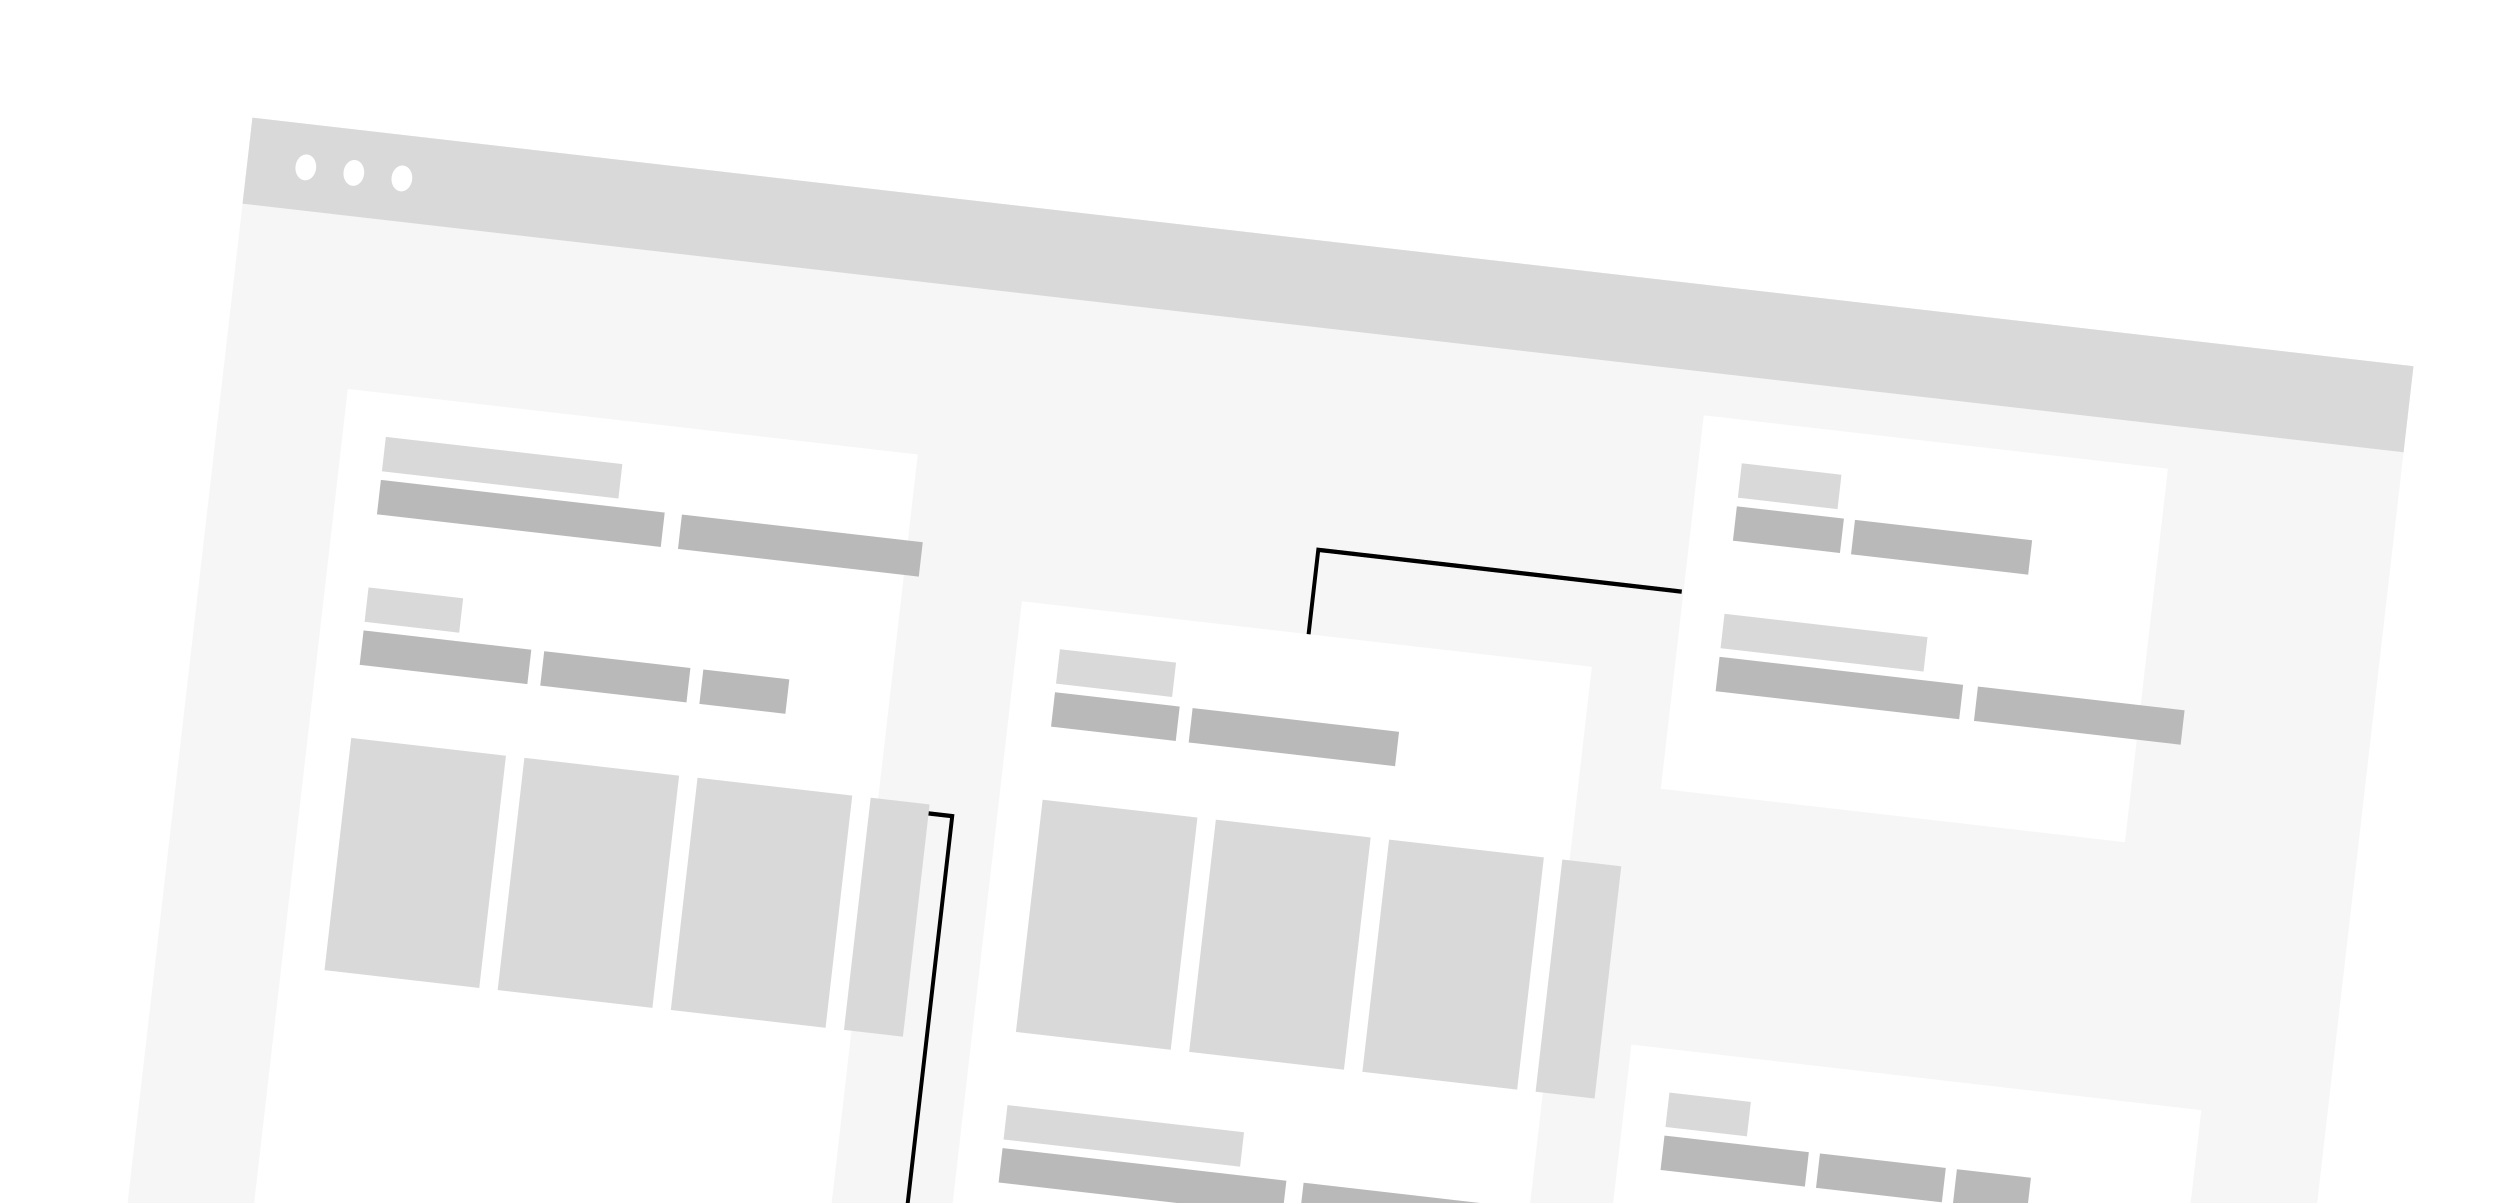 <svg width="349" height="168" viewBox="0 0 349 168" fill="none" xmlns="http://www.w3.org/2000/svg">
<g filter="url(#filter0_dd_930_1125)">
<rect width="303.667" height="197.002" transform="translate(35.242 2.428) rotate(6.562)" fill="#F6F6F6"/>
<path d="M35.242 2.428L336.919 37.132L335.538 49.139L33.86 14.435L35.242 2.428Z" fill="#D9D9D9"/>
<path d="M44.128 9.533C44.013 10.528 43.278 11.26 42.484 11.169C41.691 11.077 41.14 10.197 41.255 9.202C41.369 8.208 42.105 7.475 42.898 7.567C43.692 7.658 44.242 8.538 44.128 9.533Z" fill="white"/>
<path d="M50.832 10.304C50.717 11.299 49.981 12.031 49.188 11.94C48.395 11.848 47.844 10.968 47.959 9.973C48.073 8.979 48.809 8.246 49.602 8.338C50.396 8.429 50.946 9.309 50.832 10.304Z" fill="white"/>
<path d="M57.536 11.075C57.421 12.07 56.685 12.802 55.892 12.711C55.099 12.62 54.548 11.74 54.663 10.745C54.777 9.75 55.513 9.018 56.306 9.109C57.1 9.2 57.65 10.081 57.536 11.075Z" fill="white"/>
<path fill-rule="evenodd" clip-rule="evenodd" d="M132.62 100.206L121.222 98.895L121.291 98.294L133.239 99.669L123.996 180.016L133.25 181.081L133.181 181.681L123.377 180.553L132.62 100.206Z" fill="black"/>
<path fill-rule="evenodd" clip-rule="evenodd" d="M183.792 62.427L234.808 68.296L234.739 68.896L184.273 63.091L182.007 82.788L181.457 82.725L183.792 62.427Z" fill="black"/>
<path fill-rule="evenodd" clip-rule="evenodd" d="M212.955 163.837L223.675 165.07L223.606 165.67L212.886 164.437L212.955 163.837Z" fill="black"/>
<rect width="80.09" height="116.463" transform="translate(48.552 40.299) rotate(6.562)" fill="white"/>
<g clip-path="url(#clip0_930_1125)">
<path d="M111.282 166.537C109.072 166.282 107.486 164.284 107.74 162.074C107.995 159.863 109.993 158.278 112.203 158.532C114.413 158.786 115.999 160.784 115.745 162.995C115.491 165.205 113.493 166.791 111.282 166.537ZM111.388 162.088L109.787 161.904L109.695 162.704L111.296 162.888L111.112 164.489L111.913 164.581L112.097 162.98L113.698 163.165L113.79 162.364L112.189 162.18L112.373 160.579L111.573 160.487L111.388 162.088Z" fill="#BDBDBD"/>
</g>
<path d="M53.864 46.993L86.883 50.791L86.331 55.594L53.312 51.795L53.864 46.993Z" fill="#D9D9D9"/>
<path d="M53.174 52.996L92.796 57.554L92.244 62.357L52.621 57.799L53.174 52.996Z" fill="#B9B9B9"/>
<path d="M95.198 57.831L128.817 61.698L128.265 66.501L94.645 62.633L95.198 57.831Z" fill="#B9B9B9"/>
<path d="M51.447 68.005L64.655 69.524L64.102 74.327L50.895 72.807L51.447 68.005Z" fill="#D9D9D9"/>
<path d="M50.757 74.008L74.17 76.701L73.618 81.504L50.204 78.811L50.757 74.008Z" fill="#B9B9B9"/>
<path d="M75.971 76.909L96.383 79.257L95.83 84.059L75.419 81.711L75.971 76.909Z" fill="#B9B9B9"/>
<path d="M98.184 79.464L110.191 80.845L109.638 85.648L97.631 84.267L98.184 79.464Z" fill="#B9B9B9"/>
<path d="M49.03 89.017L70.631 91.501L66.902 123.92L45.301 121.435L49.03 89.017Z" fill="#D9D9D9"/>
<path d="M73.203 91.797L94.803 94.282L91.074 126.701L69.473 124.216L73.203 91.797Z" fill="#D9D9D9"/>
<path d="M97.375 94.578L118.976 97.063L115.246 129.481L93.646 126.997L97.375 94.578Z" fill="#D9D9D9"/>
<path d="M121.547 97.359L129.776 98.305L126.047 130.724L117.818 129.777L121.547 97.359Z" fill="#D9D9D9"/>
<rect width="80.09" height="128.685" transform="translate(142.656 69.939) rotate(6.562)" fill="white"/>
<path d="M147.969 76.633L164.178 78.498L163.626 83.301L147.416 81.436L147.969 76.633Z" fill="#D9D9D9"/>
<path d="M147.278 82.637L164.688 84.639L164.136 89.442L146.726 87.439L147.278 82.637Z" fill="#B9B9B9"/>
<path d="M166.489 84.847L195.306 88.162L194.753 92.964L165.937 89.649L166.489 84.847Z" fill="#B9B9B9"/>
<path d="M145.552 97.645L167.161 100.131L163.432 132.55L141.822 130.064L145.552 97.645Z" fill="#D9D9D9"/>
<path d="M169.734 100.427L191.343 102.913L187.614 135.331L166.004 132.845L169.734 100.427Z" fill="#D9D9D9"/>
<path d="M193.916 103.209L215.525 105.695L211.796 138.113L190.186 135.627L193.916 103.209Z" fill="#D9D9D9"/>
<path d="M218.098 105.991L226.33 106.938L222.6 139.356L214.368 138.409L218.098 105.991Z" fill="#D9D9D9"/>
<path d="M140.648 140.27L173.667 144.068L173.115 148.871L140.096 145.072L140.648 140.27Z" fill="#D9D9D9"/>
<path d="M139.958 146.273L179.58 150.831L179.028 155.634L139.405 151.076L139.958 146.273Z" fill="#B9B9B9"/>
<path d="M181.982 151.107L215.601 154.975L215.048 159.778L181.429 155.91L181.982 151.107Z" fill="#B9B9B9"/>
<path d="M138.231 161.281L151.439 162.801L150.886 167.604L137.679 166.084L138.231 161.281Z" fill="#D9D9D9"/>
<path d="M137.54 167.285L160.954 169.978L160.401 174.781L136.988 172.088L137.54 167.285Z" fill="#B9B9B9"/>
<rect width="65.223" height="52.48" transform="translate(237.846 43.983) rotate(6.562)" fill="white"/>
<path d="M243.159 50.677L257.07 52.278L256.517 57.08L242.606 55.48L243.159 50.677Z" fill="#D9D9D9"/>
<path d="M242.468 56.681L257.41 58.4L256.857 63.202L241.916 61.483L242.468 56.681Z" fill="#B9B9B9"/>
<path d="M258.955 58.577L283.686 61.422L283.133 66.225L258.403 63.38L258.955 58.577Z" fill="#B9B9B9"/>
<path d="M240.742 71.689L269.079 74.949L268.526 79.752L240.189 76.492L240.742 71.689Z" fill="#D9D9D9"/>
<path d="M240.051 77.693L274.055 81.604L273.503 86.407L239.499 82.495L240.051 77.693Z" fill="#B9B9B9"/>
<path d="M276.116 81.842L304.968 85.161L304.416 89.963L275.564 86.644L276.116 81.842Z" fill="#B9B9B9"/>
<rect width="80.09" height="78.361" transform="translate(227.74 131.83) rotate(6.562)" fill="white"/>
<path d="M233.053 138.524L244.421 139.832L243.869 144.635L232.501 143.327L233.053 138.524Z" fill="#D9D9D9"/>
<path d="M232.362 144.528L252.515 146.846L251.962 151.649L231.81 149.33L232.362 144.528Z" fill="#B9B9B9"/>
<path d="M254.065 147.024L271.634 149.045L271.081 153.848L253.513 151.827L254.065 147.024Z" fill="#B9B9B9"/>
<path d="M273.184 149.224L283.519 150.413L282.966 155.215L272.632 154.026L273.184 149.224Z" fill="#B9B9B9"/>
<path d="M230.636 159.536L252.338 162.033L248.609 194.451L226.906 191.955L230.636 159.536Z" fill="#D9D9D9"/>
<path d="M254.922 162.33L276.625 164.827L272.895 197.245L251.193 194.749L254.922 162.33Z" fill="#D9D9D9"/>
<path d="M279.208 165.124L300.911 167.621L297.182 200.039L275.479 197.542L279.208 165.124Z" fill="#D9D9D9"/>
<path d="M303.495 167.918L311.762 168.869L308.033 201.288L299.765 200.336L303.495 167.918Z" fill="#D9D9D9"/>
</g>
<defs>
<filter id="filter0_dd_930_1125" x="0.727" y="0.428" width="348.192" height="254.416" filterUnits="userSpaceOnUse" color-interpolation-filters="sRGB">
<feFlood flood-opacity="0" result="BackgroundImageFix"/>
<feColorMatrix in="SourceAlpha" type="matrix" values="0 0 0 0 0 0 0 0 0 0 0 0 0 0 0 0 0 0 127 0" result="hardAlpha"/>
<feMorphology radius="2" operator="erode" in="SourceAlpha" result="effect1_dropShadow_930_1125"/>
<feOffset dy="4"/>
<feGaussianBlur stdDeviation="3"/>
<feColorMatrix type="matrix" values="0 0 0 0 0 0 0 0 0 0 0 0 0 0 0 0 0 0 0.05 0"/>
<feBlend mode="normal" in2="BackgroundImageFix" result="effect1_dropShadow_930_1125"/>
<feColorMatrix in="SourceAlpha" type="matrix" values="0 0 0 0 0 0 0 0 0 0 0 0 0 0 0 0 0 0 127 0" result="hardAlpha"/>
<feMorphology radius="3" operator="erode" in="SourceAlpha" result="effect2_dropShadow_930_1125"/>
<feOffset dy="10"/>
<feGaussianBlur stdDeviation="7.5"/>
<feColorMatrix type="matrix" values="0 0 0 0 0 0 0 0 0 0 0 0 0 0 0 0 0 0 0.1 0"/>
<feBlend mode="normal" in2="effect1_dropShadow_930_1125" result="effect2_dropShadow_930_1125"/>
<feBlend mode="normal" in="SourceGraphic" in2="effect2_dropShadow_930_1125" result="shape"/>
</filter>
<clipPath id="clip0_930_1125">
<rect width="9.669" height="9.669" fill="white" transform="translate(107.492 157.179) rotate(6.562)"/>
</clipPath>
</defs>
</svg>
